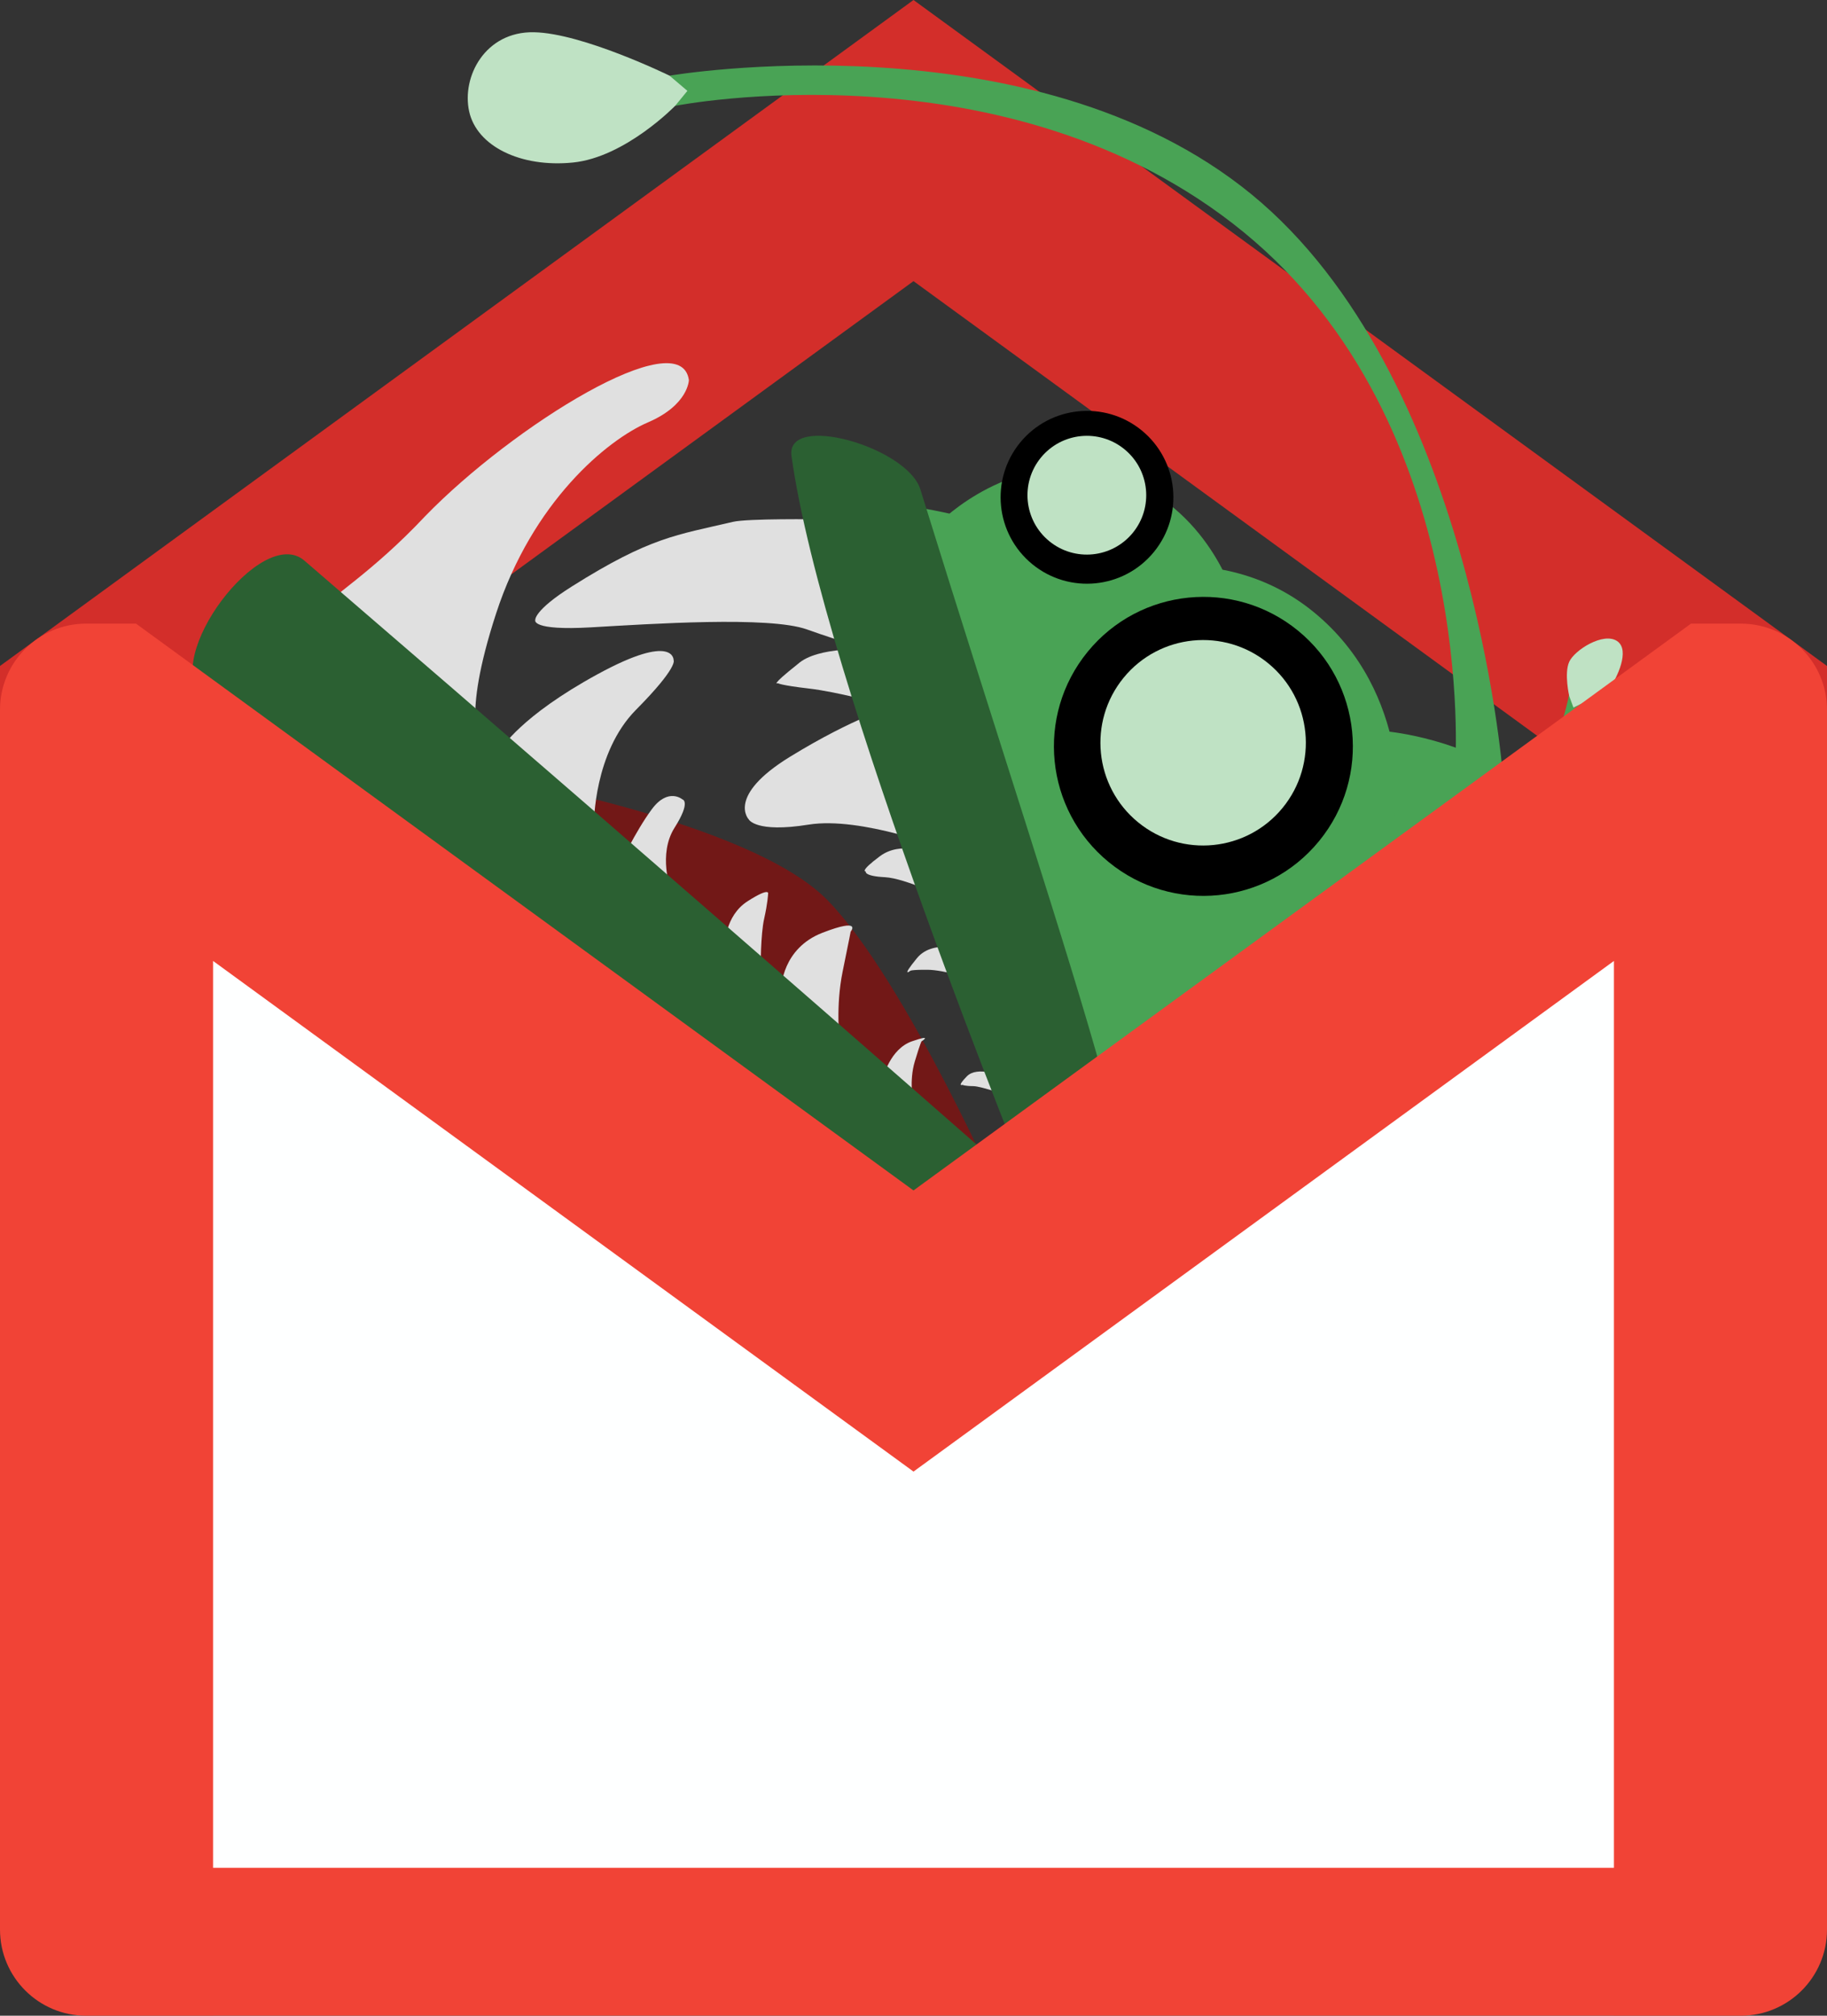 <?xml version="1.0" encoding="UTF-8" standalone="no"?>
<!-- Generator: Adobe Illustrator 19.0.0, SVG Export Plug-In . SVG Version: 6.00 Build 0)  -->

<svg
   xmlns:dc="http://purl.org/dc/elements/1.1/"
   xmlns:cc="http://creativecommons.org/ns#"
   xmlns:rdf="http://www.w3.org/1999/02/22-rdf-syntax-ns#"
   xmlns:svg="http://www.w3.org/2000/svg"
   xmlns="http://www.w3.org/2000/svg"
   xmlns:sodipodi="http://sodipodi.sourceforge.net/DTD/sodipodi-0.dtd"
   xmlns:inkscape="http://www.inkscape.org/namespaces/inkscape"
   version="1.1"
   id="Layer_1"
   x="0px"
   y="0px"
   viewBox="0 0 512 564.762"
   xml:space="preserve"
   sodipodi:docname="emaillogo.svg"
   inkscape:version="0.92.5 (2060ec1f9f, 2020-04-08)"
   width="512"
   height="564.762"><rect x="0" y="0" width="512" height="564.762" fill="#333333" stroke="none"/><defs
   id="defs49" /><sodipodi:namedview
   pagecolor="#ffffff"
   bordercolor="#666666"
   borderopacity="1"
   objecttolerance="10"
   gridtolerance="10"
   guidetolerance="10"
   inkscape:pageopacity="0"
   inkscape:pageshadow="2"
   inkscape:window-width="3840"
   inkscape:window-height="2096"
   id="namedview47"
   showgrid="false"
   inkscape:zoom="1.84375"
   inkscape:cx="363.66036"
   inkscape:cy="201.26583"
   inkscape:window-x="0"
   inkscape:window-y="27"
   inkscape:window-maximized="1"
   inkscape:current-layer="Layer_1" />

<path
   inkscape:connector-curvature="0"
   style="fill:#d32e2a;fill-opacity:1"
   d="M 512,213.439 V 186.594 L 452.288,143.068 256,-4.14e-4 59.712,143.068 1e-6,186.594 v 26.845 c 0,13.327 10.812,24.139 24.139,24.139 h 13.975 L 256,78.769 473.886,237.578 h 13.962 c 13.34,0 24.152,-10.811 24.152,-24.139 z"
   id="path12-3" /><path
   style="fill:#49a355;fill-opacity:1;stroke:#49a355;stroke-width:0.771px;stroke-linecap:butt;stroke-linejoin:miter;stroke-opacity:1"
   d="m 263.404,146.814 c 0,0 20.493,-21.025 47.149,-13.721 26.657,7.304 34.615,33.5 34.615,33.5"
   id="path35-3"
   inkscape:connector-curvature="0" /><path
   style="fill:#721817;fill-opacity:1;stroke:none;stroke-width:1px;stroke-linecap:butt;stroke-linejoin:miter;stroke-opacity:1"
   d="m 281.639,338.13 c 0,0 -27.618,-63.219 -49.711,-85.885 -22.093,-22.666 -96.396,-35.021 -96.396,-35.021 z"
   id="path1064"
   inkscape:connector-curvature="0" /><path
   style="fill:#49a355;fill-opacity:1;stroke:none;stroke-width:0.29px;stroke-linecap:butt;stroke-linejoin:miter;stroke-opacity:1"
   d="m 434.053,392.571 c 0,0 18.715,2.367 27.83,6.426 9.115,4.059 18.98,3.719 19.673,11.24 0.261,2.832 -7.134,1.121 -6.51,5.515 0.625,4.394 4.704,7.414 3.007,10.711 -1.38,2.681 -6.741,-0.175 -8.508,3.071 -1.767,3.246 0.405,4.953 -0.8,6.95 -1.259,2.086 -4.241,1.384 -6.037,4.122 -1.796,2.738 1.05,5.25 -0.455,7.07 -1.483,1.795 -5.52,-0.309 -6.761,1.75 -1.241,2.059 0.46,4.43 -0.856,5.933 -1.978,2.26 -7.802,-0.235 -8.669,2.454 -0.867,2.688 0.873,7.262 -1.723,8.621 -3.113,1.63 -6.227,-5.418 -9.673,-4.192 -3.446,1.226 -2.045,5.676 -4.466,5.731 -10.825,0.243 -18.93,-19.206 -21.097,-24.701 -2.167,-5.494 -6.303,-20.526 -6.303,-20.526 z"
   id="path50"
   inkscape:connector-curvature="0"
   sodipodi:nodetypes="csasacacacacacaccc" /><path
   style="fill:#49a355;fill-opacity:1;stroke:none;stroke-width:0.426px;stroke-linecap:butt;stroke-linejoin:miter;stroke-opacity:1"
   d="m 432.807,366.598 c 0,0 4.999,3.43 6.553,5.172 1.553,1.742 4.353,3.467 4.69,6.569 0.337,3.103 -1.684,20.01 -14.058,35.138 -12.375,15.127 -31.272,26.427 -36.502,24.786 -5.231,-1.641 -12.367,-8.986 -12.367,-8.986 z"
   id="path106"
   inkscape:connector-curvature="0" /><path
   style="fill:#e0e0e0;fill-opacity:1;stroke:none;stroke-width:1px;stroke-linecap:butt;stroke-linejoin:miter;stroke-opacity:1"
   d="m 166.454,230.753 c 0,0 -0.09,-19.914 11.783,-31.889 11.872,-11.975 10.54,-13.872 10.54,-13.872 0,0 0.351,-7.903 -21.309,3.909 -21.66,11.812 -26.974,20.846 -26.974,20.846 z"
   id="path4616"
   inkscape:connector-curvature="0"
   sodipodi:nodetypes="cccccc" /><path
   style="fill:#e0e0e0;fill-opacity:1;stroke:none;stroke-width:1px;stroke-linecap:butt;stroke-linejoin:miter;stroke-opacity:1"
   d="m 187.978,249.284 c 0,0 -3.657,-9.913 1.054,-17.364 4.711,-7.451 2.213,-7.944 2.213,-7.944 0,0 -3.985,-3.426 -8.571,2.743 -4.585,6.169 -9.296,16.158 -9.296,16.158 l 13.821,6.231 z"
   id="path4618"
   inkscape:connector-curvature="0"
   sodipodi:nodetypes="cscsccc" /><path
   style="fill:#e0e0e0;fill-opacity:1;stroke:none;stroke-width:1px;stroke-linecap:butt;stroke-linejoin:miter;stroke-opacity:1"
   d="m 265.237,238.033 c 0,0 -23.82,-9.371 -38.656,-6.989 -14.837,2.382 -16.747,-1.464 -16.747,-1.464 0,0 -6.397,-6.538 11.61,-17.583 18.007,-11.045 28.748,-14.004 28.748,-14.004 z"
   id="path4620"
   inkscape:connector-curvature="0"
   sodipodi:nodetypes="cccccc" /><path
   style="fill:#e0e0e0;fill-opacity:1;stroke:none;stroke-width:1px;stroke-linecap:butt;stroke-linejoin:miter;stroke-opacity:1"
   d="m 243.742,181.948 c 0,0 -14.544,-0.967 -20.14,4.08 -8.122,6.442 -5.619,5.39 -5.619,5.39 0,0 0.742,0.571 8.64,1.486 7.898,0.914 19.892,4.201 19.892,4.201 z"
   id="path4622"
   inkscape:connector-curvature="0"
   sodipodi:nodetypes="cccscc" /><path
   style="fill:#e0e0e0;fill-opacity:1;stroke:none;stroke-width:1px;stroke-linecap:butt;stroke-linejoin:miter;stroke-opacity:1"
   d="m 260.04,239.001 c 0,0 -7.614,-3.455 -13.46,0.898 -5.845,4.354 -3.971,4.256 -3.971,4.256 0,0 -0.586,1.315 5.366,1.616 5.952,0.302 17.76,6.209 17.76,6.209 z"
   id="path4624"
   inkscape:connector-curvature="0"
   sodipodi:nodetypes="cscccc" /><path
   style="fill:#e0e0e0;fill-opacity:1;stroke:none;stroke-width:1px;stroke-linecap:butt;stroke-linejoin:miter;stroke-opacity:1"
   d="m 203.139,264.886 c 0,0 -0.107,-8.245 6.387,-12.394 6.494,-4.149 5.721,-2.008 5.721,-2.008 0,0 -0.106,2.523 -1.101,6.93 -0.995,4.407 -0.976,13.557 -0.976,13.557 z"
   id="path4626"
   inkscape:connector-curvature="0"
   sodipodi:nodetypes="cccccc" /><path
   style="fill:#e0e0e0;fill-opacity:1;stroke:none;stroke-width:1px;stroke-linecap:butt;stroke-linejoin:miter;stroke-opacity:1"
   d="m 271.475,266.37 c 0,0 -9.876,-3.58 -14.512,2.087 -4.636,5.667 -1.866,3.554 -1.866,3.554 0,0 0.158,-0.338 4.857,-0.301 4.699,0.037 12.897,2.706 12.897,2.706 z"
   id="path4628"
   inkscape:connector-curvature="0"
   sodipodi:nodetypes="cscccc" /><path
   style="fill:#e0e0e0;fill-opacity:1;stroke:none;stroke-width:1px;stroke-linecap:butt;stroke-linejoin:miter;stroke-opacity:1"
   d="m 280.7,301.487 c 0,0 -6.829,-2.933 -9.762,0.089 -2.934,3.022 -1.21,2.377 -1.21,2.377 0,0 0.594,0.349 3.007,0.361 2.412,0.012 10.579,3.002 10.579,3.002 z"
   id="path4630"
   inkscape:connector-curvature="0"
   sodipodi:nodetypes="cccscc" /><path
   style="fill:#e0e0e0;fill-opacity:1;stroke:none;stroke-width:1px;stroke-linecap:butt;stroke-linejoin:miter;stroke-opacity:1"
   d="m 247.493,301.891 c 0,0 1.928,-7.997 8.059,-10.134 6.131,-2.136 2.696,0.012 2.696,0.012 0,0 -0.259,0.252 -1.879,5.617 -1.62,5.365 -0.527,11.22 -0.527,11.22 z"
   id="path4634"
   inkscape:connector-curvature="0"
   sodipodi:nodetypes="cccccc" /><path
   style="fill:#e0e0e0;fill-opacity:1;stroke:none;stroke-width:1px;stroke-linecap:butt;stroke-linejoin:miter;stroke-opacity:1"
   d="m 218.957,276.703 c 0,0 0.231,-11 11.533,-15.367 11.301,-4.367 7.895,-0.291 7.895,-0.291 0,0 -0.237,1.364 -2.24,11.146 -2.003,9.781 -0.865,19.248 -0.865,19.248 z"
   id="path4636"
   inkscape:connector-curvature="0"
   sodipodi:nodetypes="cccccc" /><path
   style="fill:#e0e0e0;fill-opacity:1;stroke:none;stroke-width:1px;stroke-linecap:butt;stroke-linejoin:miter;stroke-opacity:1"
   d="m 229.506,145.506 c 0,0 -19.947,-0.278 -24.126,0.707 -15.81,3.727 -23.04,4.199 -45.063,18.062 -10.898,6.86 -10.312,9.488 -10.312,9.488 0,0 -1.183,2.969 15.591,2.008 16.773,-0.961 49.929,-3.203 60.537,0.581 10.608,3.784 17.609,5.596 17.609,5.596 z"
   id="path43"
   inkscape:connector-curvature="0"
   sodipodi:nodetypes="csscsscc" /><path
   style="fill:#e0e0e0;fill-opacity:1;stroke:none;stroke-width:1px;stroke-linecap:butt;stroke-linejoin:miter;stroke-opacity:1"
   d="m 134.852,208.05 c 0,0 -5.775,-5.588 4.173,-36.153 10.198,-31.334 31.161,-48.664 42.542,-53.548 11.381,-4.884 11.487,-11.858 11.487,-11.858 -2.264,-16.337 -49.353,12.834 -73.898,38.123 -15.065,16.042 -27.09,22.905 -29.325,26.419 -2.235,3.514 1.636,-1.976 1.636,-1.976 z"
   id="path41"
   inkscape:connector-curvature="0"
   sodipodi:nodetypes="cscccscc" /><path
   style="opacity:1;fill:#49a355;fill-opacity:1;stroke:#49a355;stroke-width:1px;stroke-linecap:butt;stroke-linejoin:miter;stroke-opacity:1"
   d="m 258.682,142.945 c 0,0 17.875,2.877 28.857,8.597 10.981,5.721 17.148,11.744 17.148,11.744 l 84.262,42.175 c 0,0 21.553,1.97 37.155,14.407 15.602,12.437 27.952,26.455 30.227,34.842 2.275,8.387 9.102,47.903 8.587,51.723 -0.515,3.82 3.2,17.626 -0.797,29.691 -3.997,12.065 -14.567,40.94 -39.316,68.003 -24.749,27.064 -68.237,75.559 -125.244,77.322 -41.12,1.271 -106.089,-31.464 -165.226,-77.231 C 75.197,358.452 59.57,272.505 66.229,211.472 l 1.289,-11.815 229.947,145.244"
   id="path45"
   inkscape:connector-curvature="0"
   sodipodi:nodetypes="csccsscssssscc" /><path
   style="fill:#2b6032;fill-opacity:1;stroke:#2b6032;stroke-width:1px;stroke-linecap:butt;stroke-linejoin:miter;stroke-opacity:1"
   d="m 402.599,295.46 c 0,0 -5.703,19.098 -19.434,35.32 -13.731,16.222 -35.655,26.664 -35.655,26.664"
   id="path65"
   inkscape:connector-curvature="0" /><path
   style="fill:#2b6032;fill-opacity:1;stroke:#2b6032;stroke-width:1px;stroke-linecap:butt;stroke-linejoin:miter;stroke-opacity:1"
   d="m 383.677,301.668 c 0,0 -4.145,14.374 -12.16,23.044 -8.015,8.67 -23.305,16.926 -23.305,16.926"
   id="path67"
   inkscape:connector-curvature="0" /><path
   style="fill:#2b6032;fill-opacity:1;stroke:#2b6032;stroke-width:1px;stroke-linecap:butt;stroke-linejoin:miter;stroke-opacity:1"
   d="m 365.812,310.816 c 0,0 -1.243,6.596 -5.113,11.044 -3.87,4.448 -10.34,6.999 -10.34,6.999"
   id="path69"
   inkscape:connector-curvature="0" /><path
   style="fill:#2b6032;fill-opacity:1;stroke:#2b6032;stroke-width:1px;stroke-linecap:butt;stroke-linejoin:miter;stroke-opacity:1"
   d="m 404.382,318.725 c 0,0 -4.145,14.374 -12.16,23.044 -8.015,8.67 -23.305,16.926 -23.305,16.926"
   id="path67-8"
   inkscape:connector-curvature="0" /><path
   style="fill:#49a355;fill-opacity:1;stroke:#49a355;stroke-width:1px;stroke-linecap:butt;stroke-linejoin:miter;stroke-opacity:1"
   d="m 304.686,163.286 c 0,0 35.376,-14.129 63.132,8.577 27.756,22.706 23.388,57.959 23.388,57.959"
   id="path35"
   inkscape:connector-curvature="0" /><circle
   id="path33"
   cx="-393.49"
   cy="-51.624"
   r="41.893"
   style="stroke-width:0.798"
   transform="matrix(-0.774,-0.633,-0.633,0.774,0,0)" /><path
   style="fill:#2b6032;fill-opacity:1;stroke:none;stroke-width:3.78;stroke-linecap:butt;stroke-linejoin:miter;stroke-miterlimit:4;stroke-dasharray:none;stroke-opacity:1"
   d="m 257.917,137.099 c 45.948,147.965 72.411,216.361 55.701,228.087 C 289.422,382.164 127.113,257.246 56.8,195.095 44.932,184.604 73.291,146.736 85.298,157.068 198.835,254.774 289.331,334.416 289.331,334.416 c 0,0 -58.703,-143.388 -67.52,-206.624 -1.716,-12.31 32.42,-2.562 36.106,9.308 z"
   id="path37"
   inkscape:connector-curvature="0"
   sodipodi:nodetypes="sssscss" /><path
   style="fill:#49a355;fill-opacity:1;stroke:none;stroke-width:1px;stroke-linecap:butt;stroke-linejoin:miter;stroke-opacity:1"
   d="m 407.819,214.699 c 0,0 6.566,-95.773 -59.306,-149.659 C 282.64,11.154 189.197,29.659 189.197,29.659 l -1.564,-8.458 c 0,0 101.279,-17.315 163.047,33.213 61.768,50.528 70.448,162.363 70.448,162.363 z"
   id="path4638"
   inkscape:connector-curvature="0" /><path
   style="fill:#bfe2c4;fill-opacity:1;stroke:none;stroke-width:1px;stroke-linecap:butt;stroke-linejoin:miter;stroke-opacity:1"
   d="m 192.635,25.456 -3.438,4.203 c 0,0 -13.991,14.411 -28.65,15.879 -14.659,1.467 -26.929,-4.573 -29.071,-14.319 -2.142,-9.746 4.485,-22.433 18.149,-22.186 13.664,0.248 38.008,12.168 38.008,12.168 z"
   id="path4640"
   inkscape:connector-curvature="0" /><path
   style="fill:#49a355;fill-opacity:1;stroke:none;stroke-width:1px;stroke-linecap:butt;stroke-linejoin:miter;stroke-opacity:1"
   d="m 425.846,221.779 c 0,0 9.932,-10.147 10.607,-14.162 0.675,-4.016 4.476,-14.446 3.339,-16.845 -1.137,-2.399 6.529,-7.383 7.809,-5.358 1.28,2.026 -3.535,11.301 -3.535,11.301 0,0 -1.03,9.435 -3.064,13.318 -2.034,3.883 -11.406,15.14 -11.406,15.14 z"
   id="path860"
   inkscape:connector-curvature="0" /><path
   style="fill:#49a355;fill-opacity:1;stroke:none;stroke-width:1px;stroke-linecap:butt;stroke-linejoin:miter;stroke-opacity:1"
   d="m 443.26,239.777 c 0,0 8.218,-4.86 10.678,-9.862 2.461,-5.002 5.338,-19.288 4.645,-20.834 -0.693,-1.546 5.837,-5.34 5.837,-5.34 l 0.827,5.57 c 0,0 -1.91,1.537 -2.274,2.381 -0.364,0.844 -2.557,15.69 -4.982,19.253 -2.425,3.563 -11.326,11.453 -11.326,11.453 z"
   id="path862"
   inkscape:connector-curvature="0" /><path
   style="fill:#49a355;fill-opacity:1;stroke:none;stroke-width:1px;stroke-linecap:butt;stroke-linejoin:miter;stroke-opacity:1"
   d="m 452.928,253.884 c 0,0 4.336,0.284 7.09,-0.889 2.754,-1.173 5.72,-18.16 9.495,-20.781 3.776,-2.621 14.428,-2.88 14.428,-2.88 l 0.933,3.047 c 0,0 -9.622,-0.203 -12.047,1.565 -2.425,1.768 -7.052,19.191 -9.336,20.586 -2.283,1.395 -9.39,2.106 -9.39,2.106 z"
   id="path864"
   inkscape:connector-curvature="0" /><path
   style="fill:#49a355;fill-opacity:1;stroke:none;stroke-width:1px;stroke-linecap:butt;stroke-linejoin:miter;stroke-opacity:1"
   d="m 457.167,273.829 c 0,0 7.33,2.407 11.274,-1.218 3.944,-3.625 15.173,-15.158 15.653,-17.539 0.48,-2.381 5.1,0.746 5.1,0.746 0,0 -0.977,2.79 -2.443,3.385 -1.466,0.595 -15.208,16.597 -18.629,17.388 -3.42,0.791 -9.995,1.449 -9.995,1.449 z"
   id="path866"
   inkscape:connector-curvature="0" /><path
   style="fill:#49a355;fill-opacity:1;stroke:none;stroke-width:1px;stroke-linecap:butt;stroke-linejoin:miter;stroke-opacity:1"
   d="m 460.572,297.985 c 0,0 14.081,-3.653 15.973,-5.367 1.892,-1.715 11.86,-7.917 14.436,-9.072 2.576,-1.155 9.026,0.532 9.026,0.532 0,0 -4.797,4.069 -6.574,4.247 -1.777,0.178 -12.926,6.229 -15.493,8.37 -2.567,2.141 -16.4,4.692 -16.4,4.692 l -1.342,-3.545 z"
   id="path868"
   inkscape:connector-curvature="0" /><path
   style="fill:#bfe2c4;fill-opacity:1;stroke:none;stroke-width:1px;stroke-linecap:butt;stroke-linejoin:miter;stroke-opacity:1"
   d="m 440.943,198.238 3.123,-1.524 c 0,0 5.832,-2.244 7.325,-4.367 1.492,-2.123 5.623,-10.164 1.776,-12.74 -3.847,-2.576 -11.949,2.542 -13.415,5.829 -1.466,3.287 0.023,9.644 0.023,9.644 z"
   id="path870"
   inkscape:connector-curvature="0"
   sodipodi:nodetypes="cccsccc" /><path
   style="fill:#bfe2c4;fill-opacity:1;stroke:none;stroke-width:1px;stroke-linecap:butt;stroke-linejoin:miter;stroke-opacity:1"
   d="m 460.353,214.807 2.145,-1.172 c 0,0 6.4,-3.953 7.539,-6.286 1.139,-2.332 3.949,-10.924 -0.257,-12.861 -4.205,-1.937 -11.398,4.395 -12.327,7.873 -0.929,3.477 1.299,9.816 1.299,9.816 z"
   id="path870-2"
   inkscape:connector-curvature="0"
   sodipodi:nodetypes="cccsscc" /><path
   style="fill:#bfe2c4;fill-opacity:1;stroke:none;stroke-width:1px;stroke-linecap:butt;stroke-linejoin:miter;stroke-opacity:1"
   d="m 479.471,231.358 2.37,1.24 c 0,0 7.066,2.566 9.525,1.735 2.459,-0.831 10.543,-4.875 8.963,-9.226 -1.58,-4.352 -11.141,-5.013 -14.266,-3.228 -3.125,1.785 -5.977,7.495 -5.977,7.495 z"
   id="path870-0"
   inkscape:connector-curvature="0"
   sodipodi:nodetypes="cccsccc" /><path
   style="fill:#bfe2c4;fill-opacity:1;stroke:none;stroke-width:1px;stroke-linecap:butt;stroke-linejoin:miter;stroke-opacity:1"
   d="m 482.631,260.488 2.803,-0.236 c 0,0 8.666,-2.617 10.159,-4.741 1.492,-2.123 5.623,-10.164 1.776,-12.74 -3.847,-2.576 -11.949,2.542 -13.415,5.829 -1.466,3.287 -1.065,9.08 -1.065,9.08 z"
   id="path870-7"
   inkscape:connector-curvature="0"
   sodipodi:nodetypes="cccsccc" /><path
   style="fill:#bfe2c4;fill-opacity:1;stroke:none;stroke-width:1px;stroke-linecap:butt;stroke-linejoin:miter;stroke-opacity:1"
   d="m 489.076,287.332 2.872,1.252 c 0,0 5.702,2.558 8.26,2.12 2.558,-0.437 11.174,-3.172 10.292,-7.717 -0.883,-4.545 -10.223,-6.688 -13.589,-5.412 -3.365,1.276 -6.826,6.64 -6.826,6.64 z"
   id="path870-1"
   inkscape:connector-curvature="0"
   sodipodi:nodetypes="cccsccc" /><circle
   style="opacity:1;fill:#bfe2c4;fill-opacity:1;stroke:none;stroke-width:3.78;stroke-linecap:butt;stroke-miterlimit:4;stroke-dasharray:none;stroke-opacity:1"
   id="path858"
   cx="-392.792"
   cy="-52.361"
   r="28.789"
   transform="matrix(-0.774,-0.633,-0.633,0.774,0,0)" /><circle
   id="path33-6"
   cx="-324.051"
   cy="-85.002"
   r="24.215"
   style="stroke-width:0.461"
   transform="matrix(-0.774,-0.633,-0.633,0.774,0,0)" /><circle
   style="opacity:1;fill:#bfe2c4;fill-opacity:1;stroke:none;stroke-width:2.185;stroke-linecap:butt;stroke-miterlimit:4;stroke-dasharray:none;stroke-opacity:1"
   id="path858-7"
   cx="-323.648"
   cy="-85.428"
   r="16.641"
   transform="matrix(-0.774,-0.633,-0.633,0.774,0,0)" /><circle
   style="opacity:1;fill:#2b6032;fill-opacity:1;stroke:#2b6032;stroke-width:3.78;stroke-linecap:round;stroke-miterlimit:4;stroke-dasharray:none;stroke-dashoffset:0;stroke-opacity:1"
   id="path4570"
   cx="331.437"
   cy="209.364"
   r="5.682"
   transform="rotate(39.285)" /><circle
   style="opacity:1;fill:#2b6032;fill-opacity:1;stroke:#2b6032;stroke-width:2.799;stroke-linecap:round;stroke-miterlimit:4;stroke-dasharray:none;stroke-dashoffset:0;stroke-opacity:1"
   id="path4572"
   cx="380.934"
   cy="210.627"
   r="8.698"
   transform="rotate(39.285)" /><circle
   style="opacity:1;fill:#2b6032;fill-opacity:1;stroke:#2b6032;stroke-width:3.78;stroke-linecap:round;stroke-miterlimit:4;stroke-dasharray:none;stroke-dashoffset:0;stroke-opacity:1"
   id="path4574"
   cx="472.1"
   cy="196.99"
   r="2.399"
   transform="rotate(39.285)" /><circle
   style="opacity:1;fill:#2b6032;fill-opacity:1;stroke:#2b6032;stroke-width:3.78;stroke-linecap:round;stroke-miterlimit:4;stroke-dasharray:none;stroke-dashoffset:0;stroke-opacity:1"
   id="path4576"
   cx="510.865"
   cy="188.278"
   r="4.546"
   transform="rotate(39.285)" /><circle
   style="opacity:1;fill:#2b6032;fill-opacity:1;stroke:#2b6032;stroke-width:3.78;stroke-linecap:round;stroke-miterlimit:4;stroke-dasharray:none;stroke-dashoffset:0;stroke-opacity:1"
   id="path4578"
   cx="408.713"
   cy="191.182"
   r="3.409"
   transform="rotate(39.285)" /><circle
   style="opacity:1;fill:#2b6032;fill-opacity:1;stroke:#2b6032;stroke-width:3.78;stroke-linecap:round;stroke-miterlimit:4;stroke-dasharray:none;stroke-dashoffset:0;stroke-opacity:1"
   id="path4580"
   cx="261.842"
   cy="175"
   r="3.914"
   transform="rotate(39.285)" /><circle
   style="opacity:1;fill:#2b6032;fill-opacity:1;stroke:#2b6032;stroke-width:3.78;stroke-linecap:round;stroke-miterlimit:4;stroke-dasharray:none;stroke-dashoffset:0;stroke-opacity:1"
   id="path4582"
   cx="440.914"
   cy="196.371"
   r="6.819"
   transform="rotate(39.285)" /><circle
   style="opacity:1;fill:#2b6032;fill-opacity:1;stroke:#2b6032;stroke-width:3.78;stroke-linecap:round;stroke-miterlimit:4;stroke-dasharray:none;stroke-dashoffset:0;stroke-opacity:1"
   id="path4584"
   cx="542.937"
   cy="146.609"
   r="5.808"
   transform="rotate(39.285)" /><circle
   style="opacity:1;fill:#2b6032;fill-opacity:1;stroke:#2b6032;stroke-width:2.478;stroke-linecap:round;stroke-miterlimit:4;stroke-dasharray:none;stroke-dashoffset:0;stroke-opacity:1"
   id="path4584-2"
   cx="553.165"
   cy="-42.416"
   r="3.808"
   transform="rotate(39.285)" /><circle
   style="opacity:1;fill:#2b6032;fill-opacity:1;stroke:#2b6032;stroke-width:3.656;stroke-linecap:round;stroke-miterlimit:4;stroke-dasharray:none;stroke-dashoffset:0;stroke-opacity:1"
   id="path4584-2-3"
   cx="528.416"
   cy="-62.872"
   r="5.618"
   transform="rotate(39.285)" /><circle
   style="opacity:1;fill:#2b6032;fill-opacity:1;stroke:#2b6032;stroke-width:1.238;stroke-linecap:round;stroke-miterlimit:4;stroke-dasharray:none;stroke-dashoffset:0;stroke-opacity:1"
   id="path4584-2-9"
   cx="503.794"
   cy="-80.423"
   r="1.902"
   transform="rotate(39.285)" />

<path
   style="fill:#feffff;fill-opacity:1;stroke:#000000;stroke-width:1px;stroke-linecap:butt;stroke-linejoin:miter;stroke-opacity:1"
   d="M 17.898,228.185 253.288,370.829 468.068,228.727 481.627,538.964 46.644,542.761 Z"
   id="path5479"
   inkscape:connector-curvature="0" /><path
   id="path12"
   style="fill:#f14336;fill-opacity:1"
   d="m 512,198.866 v 26.845 L 452.288,269.237 256,412.305 59.712,269.237 0,225.711 V 198.866 C 0,185.539 10.812,174.727 24.139,174.727 H 38.114 L 256,333.536 473.886,174.727 h 13.962 c 13.34,0 24.152,10.811 24.152,24.139 z m 0,26.845 v 314.912 c 0,13.327 -10.812,24.139 -24.152,24.139 h -35.56 V 269.237 L 471.98,222.712 Z M 59.712,269.237 V 564.761 H 24.139 C 10.812,564.761 0,553.95 0,540.622 V 225.711 l 39,1.063 z M 25.763,523.324 h 457.918 v 41.42 H 25.763 Z"
   inkscape:connector-curvature="0" />

<g
   id="g16"
   transform="translate(0,52.762)">
</g>
<g
   id="g18"
   transform="translate(0,52.762)">
</g>
<g
   id="g20"
   transform="translate(0,52.762)">
</g>
<g
   id="g22"
   transform="translate(0,52.762)">
</g>
<g
   id="g24"
   transform="translate(0,52.762)">
</g>
<g
   id="g26"
   transform="translate(0,52.762)">
</g>
<g
   id="g28"
   transform="translate(0,52.762)">
</g>
<g
   id="g30"
   transform="translate(0,52.762)">
</g>
<g
   id="g32"
   transform="translate(0,52.762)">
</g>
<g
   id="g34"
   transform="translate(0,52.762)">
</g>
<g
   id="g36"
   transform="translate(0,52.762)">
</g>
<g
   id="g38"
   transform="translate(0,52.762)">
</g>
<g
   id="g40"
   transform="translate(0,52.762)">
</g>
<g
   id="g42"
   transform="translate(0,52.762)">
</g>
<g
   id="g44"
   transform="translate(0,52.762)">
</g>
</svg>